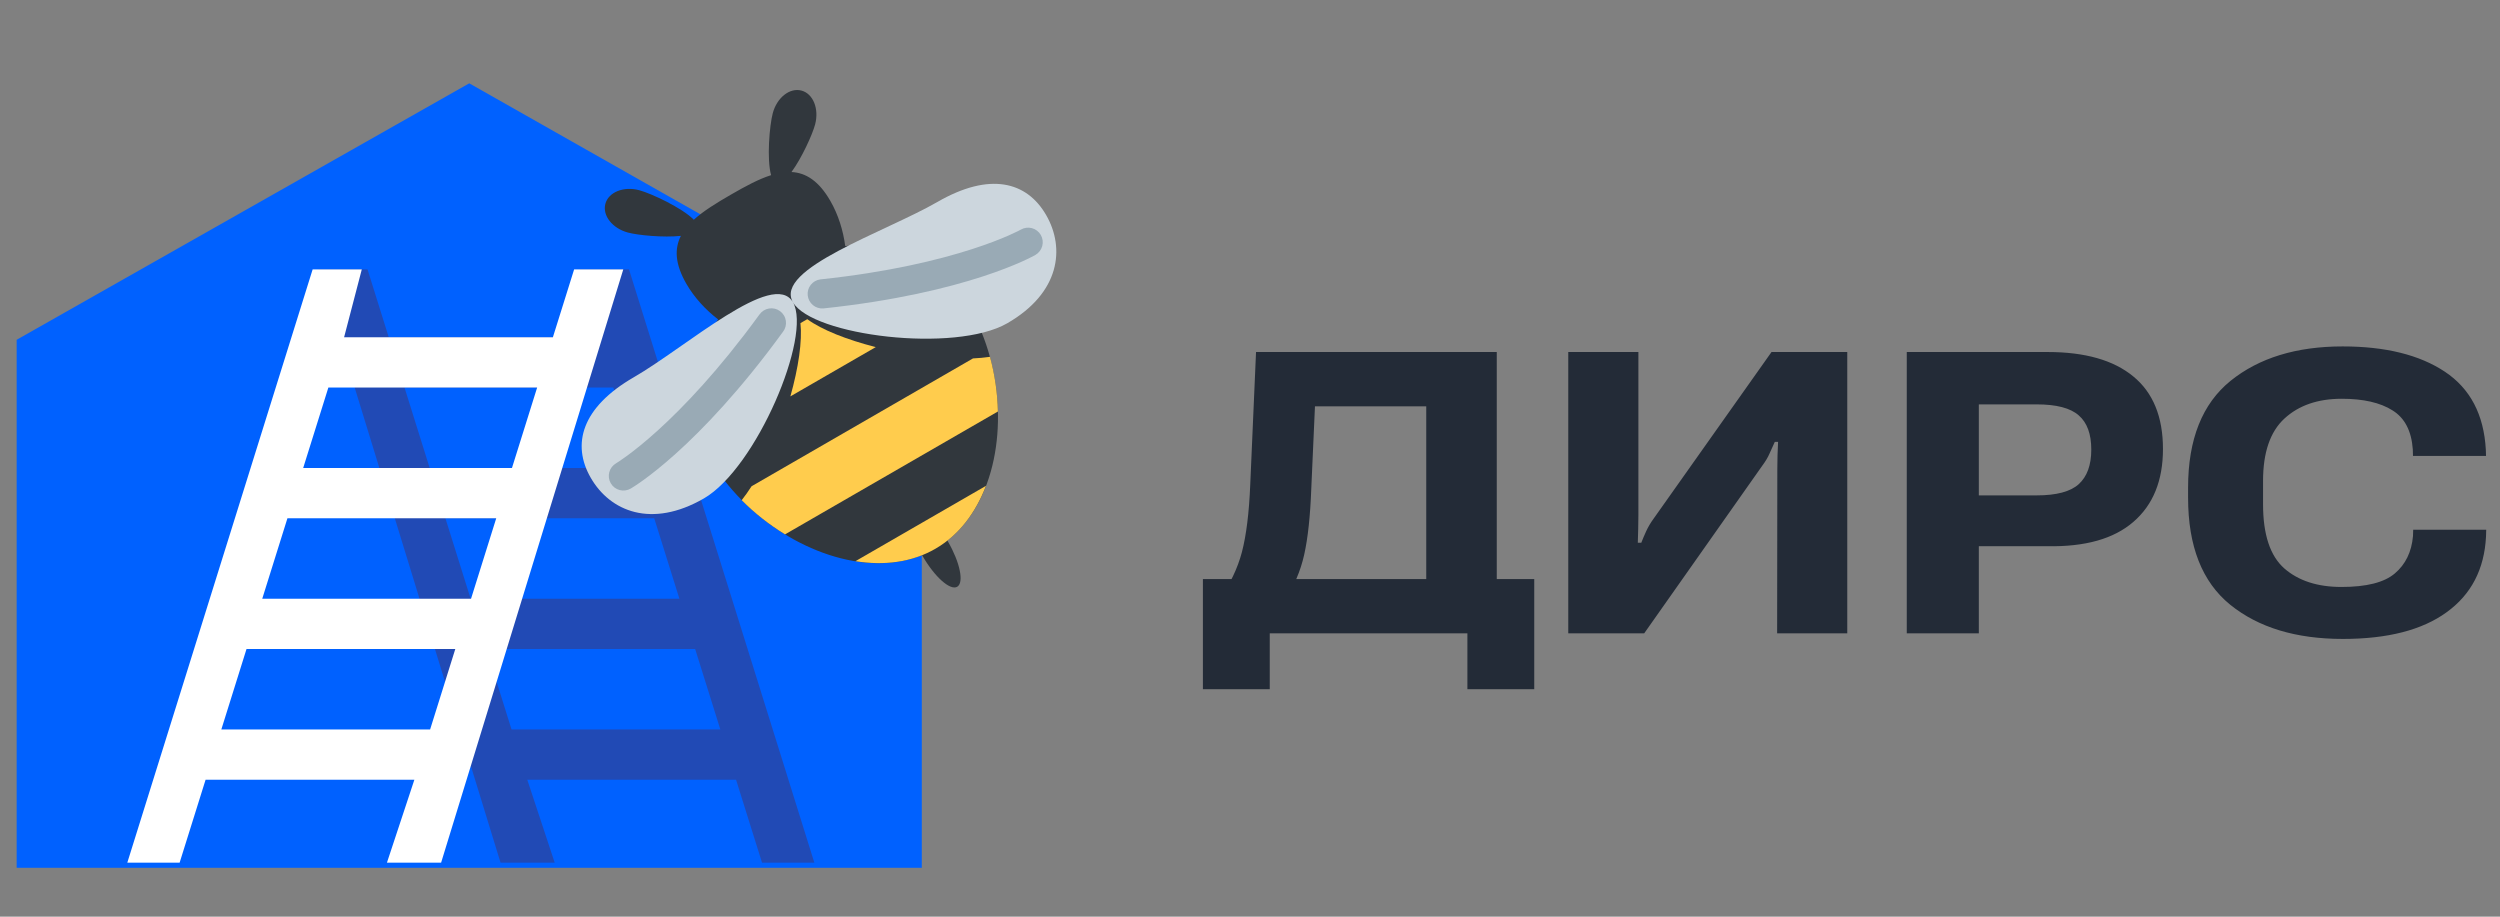 <svg width="150" height="55" viewBox="0 0 150 55" fill="none" xmlns="http://www.w3.org/2000/svg">
<rect x="0" y="0" width="150" height="55" fill="#808080" stroke="none"/>
<g id="Frame 61">
<g id="Group 33489">
<path id="&#208;&#148;&#208;&#152;&#208;&#160;&#208;&#161;" d="M88.044 41.35H92.055V34.742H72.174V41.35H76.185V38H88.044V41.35ZM75.362 21.121L75.014 29.085C74.945 30.77 74.778 32.115 74.516 33.12C74.253 34.116 73.797 35.063 73.148 35.96H77.101C77.642 35.171 78.024 34.283 78.249 33.293C78.473 32.296 78.616 30.971 78.677 29.317L78.898 24.378H85.575V36.91H89.806V21.121H75.362ZM110.836 38V21.121H106.291L99.22 31.114C99.034 31.369 98.884 31.624 98.768 31.879C98.652 32.134 98.555 32.362 98.478 32.563H98.269C98.277 32.308 98.285 32.034 98.292 31.74C98.3 31.439 98.304 31.156 98.304 30.894V21.121H94.096V38H98.652L105.723 27.961C105.924 27.69 106.071 27.447 106.164 27.23C106.264 27.006 106.372 26.767 106.488 26.512H106.685C106.67 26.759 106.658 27.029 106.651 27.323C106.643 27.609 106.639 27.887 106.639 28.158L106.628 38H110.836ZM114.406 38H118.73V32.772H122.823C125.102 32.818 126.83 32.331 128.005 31.311C129.187 30.291 129.778 28.834 129.778 26.941C129.778 25.008 129.183 23.555 127.993 22.582C126.81 21.608 125.099 21.121 122.857 21.121H114.406V38ZM118.73 29.723V24.263H122.197C123.387 24.263 124.229 24.483 124.724 24.923C125.226 25.356 125.477 26.04 125.477 26.975C125.477 27.903 125.226 28.594 124.724 29.05C124.229 29.499 123.387 29.723 122.197 29.723H118.73ZM131.285 29.862C131.285 32.776 132.128 34.916 133.813 36.284C135.505 37.652 137.758 38.336 140.571 38.336C143.253 38.336 145.328 37.803 146.796 36.736C148.273 35.67 149.061 34.155 149.161 32.192L149.173 31.786H144.791L144.779 32.169C144.694 33.12 144.331 33.865 143.69 34.406C143.056 34.947 141.989 35.218 140.49 35.218C139.052 35.218 137.909 34.847 137.058 34.105C136.208 33.355 135.783 32.072 135.783 30.256V28.853C135.783 27.145 136.212 25.897 137.07 25.109C137.928 24.321 139.072 23.926 140.502 23.926C141.8 23.926 142.816 24.158 143.55 24.622C144.285 25.078 144.69 25.858 144.768 26.964L144.779 27.358H149.161L149.15 26.987C149.034 24.877 148.215 23.316 146.692 22.303C145.17 21.291 143.125 20.785 140.559 20.785C137.785 20.785 135.544 21.473 133.836 22.848C132.135 24.224 131.285 26.361 131.285 29.259V29.862Z" fill="#232B37"/>
<g id="home">
<path id="Rectangle 1" d="M1 20.387L28.154 5L55.308 20.387V52.067H1V20.387Z" fill="#0061FF"/>
<g id="Group 1">
<path id="Vector 1 (Stroke)" fill-rule="evenodd" clip-rule="evenodd" d="M37.74 16.163H34.791L35.853 20.234H23.325L22.051 16.163H19.103L30.033 51.761H33.283L31.637 46.785H44.164L45.722 51.761H48.861L37.74 16.163ZM43.22 43.768H30.692L29.181 38.94H41.709L43.22 43.768ZM40.764 35.923H28.237L26.725 31.096H39.253L40.764 35.923ZM38.308 28.079H25.781L24.27 23.252H36.797L38.308 28.079Z" fill="#214AB5"/>
<path id="Vector 1 (Stroke)_2" fill-rule="evenodd" clip-rule="evenodd" d="M18.759 16.163H21.708L20.646 20.234H33.174L34.448 16.163H37.397L26.466 51.761H23.216L24.862 46.785H12.335L10.777 51.761H7.638L18.759 16.163ZM13.28 43.768H25.807L27.318 38.94H14.791L13.28 43.768ZM15.735 35.923H28.263L29.774 31.096H17.246L15.735 35.923ZM18.191 28.079H30.718L32.229 23.252H19.702L18.191 28.079Z" fill="white"/>
</g>
</g>
<g id="twemoji:honeybee" clip-path="url(#clip0_141_1006)">
<path id="Vector" d="M59.389 21.392C59.113 20.39 58.726 19.429 58.224 18.559C56.401 15.402 53.644 14.345 50.714 14.765C50.588 13.818 50.295 12.874 49.816 12.046C49.123 10.846 48.346 10.367 47.49 10.321C48.107 9.477 48.743 8.08 48.906 7.469C49.156 6.534 48.792 5.623 48.09 5.435C47.389 5.247 46.618 5.852 46.367 6.788C46.171 7.52 45.997 9.562 46.266 10.509C45.509 10.748 44.705 11.187 43.85 11.681C42.996 12.174 42.213 12.651 41.628 13.185C40.942 12.479 39.087 11.61 38.355 11.413C37.42 11.162 36.51 11.527 36.322 12.229C36.135 12.931 36.74 13.701 37.675 13.953C38.287 14.117 39.815 14.264 40.854 14.152C40.464 14.917 40.491 15.83 41.183 17.03C41.662 17.859 42.332 18.585 43.09 19.167C41.261 21.494 40.797 24.41 42.62 27.568C43.122 28.438 43.762 29.253 44.491 29.993L44.501 30.011L44.504 30.006C47.446 32.983 51.904 34.685 55.327 33.308L55.359 33.367C56.085 34.624 57.013 35.447 57.432 35.206C57.852 34.963 57.603 33.748 56.877 32.491C56.865 32.471 56.854 32.454 56.842 32.435C59.745 30.159 60.501 25.447 59.394 21.41L59.399 21.41L59.389 21.392V21.392Z" fill="#31373D"/>
<path id="Vector_2" d="M47.422 23.784L52.546 20.826C50.813 20.386 49.299 19.785 48.436 19.151L48.027 19.388C48.144 20.452 47.908 22.063 47.422 23.784V23.784ZM45.093 29.176C44.901 29.476 44.704 29.754 44.501 30.011C45.278 30.796 46.162 31.488 47.103 32.062L59.875 24.689C59.849 23.581 59.69 22.48 59.399 21.41C59.061 21.458 58.72 21.49 58.379 21.505L45.093 29.176ZM51.325 33.672C53.018 33.944 54.689 33.754 56.118 32.929C57.548 32.103 58.547 30.752 59.159 29.149L51.325 33.672Z" fill="#FFCC4D"/>
<path id="Vector_3" d="M47.577 18.135C48.736 20.143 45.374 28.092 42.231 29.907C39.088 31.721 36.608 30.681 35.448 28.673C34.288 26.665 34.888 24.448 38.032 22.633C41.176 20.818 46.418 16.128 47.577 18.135V18.135ZM47.577 18.135C48.736 20.143 57.3 21.206 60.444 19.391C63.588 17.576 63.927 14.909 62.767 12.9C61.608 10.892 59.388 10.303 56.244 12.118C53.1 13.933 46.418 16.128 47.577 18.135V18.135Z" fill="#CCD6DD"/>
<path id="Vector_4" d="M37.842 29.315C37.641 29.431 37.402 29.463 37.177 29.403C36.953 29.343 36.761 29.197 36.645 28.995C36.529 28.794 36.497 28.555 36.557 28.331C36.617 28.106 36.763 27.914 36.964 27.798C37.001 27.777 40.689 25.577 45.567 18.871C45.634 18.776 45.719 18.695 45.817 18.633C45.916 18.571 46.026 18.529 46.14 18.51C46.255 18.491 46.372 18.495 46.486 18.521C46.599 18.548 46.706 18.597 46.8 18.666C46.894 18.734 46.973 18.82 47.033 18.92C47.094 19.019 47.134 19.13 47.151 19.245C47.168 19.36 47.162 19.477 47.134 19.59C47.105 19.702 47.054 19.808 46.984 19.901C41.856 26.95 38.004 29.221 37.842 29.315ZM62.126 15.295C61.964 15.388 58.071 17.588 49.403 18.506C49.176 18.524 48.95 18.452 48.774 18.306C48.599 18.16 48.487 17.951 48.463 17.724C48.439 17.497 48.504 17.27 48.646 17.09C48.787 16.911 48.993 16.793 49.219 16.764C57.466 15.891 61.215 13.797 61.252 13.776C61.453 13.66 61.693 13.629 61.917 13.689C62.141 13.75 62.333 13.897 62.448 14.098C62.564 14.3 62.595 14.539 62.535 14.763C62.474 14.988 62.327 15.179 62.126 15.295V15.295Z" fill="#99AAB5"/>
</g>
</g>
</g>
<defs>
<clipPath id="clip0_141_1006">
<rect width="31.545" height="31.545" fill="white" transform="translate(28 15.773) rotate(-30)"/>
</clipPath>
</defs>
</svg>
